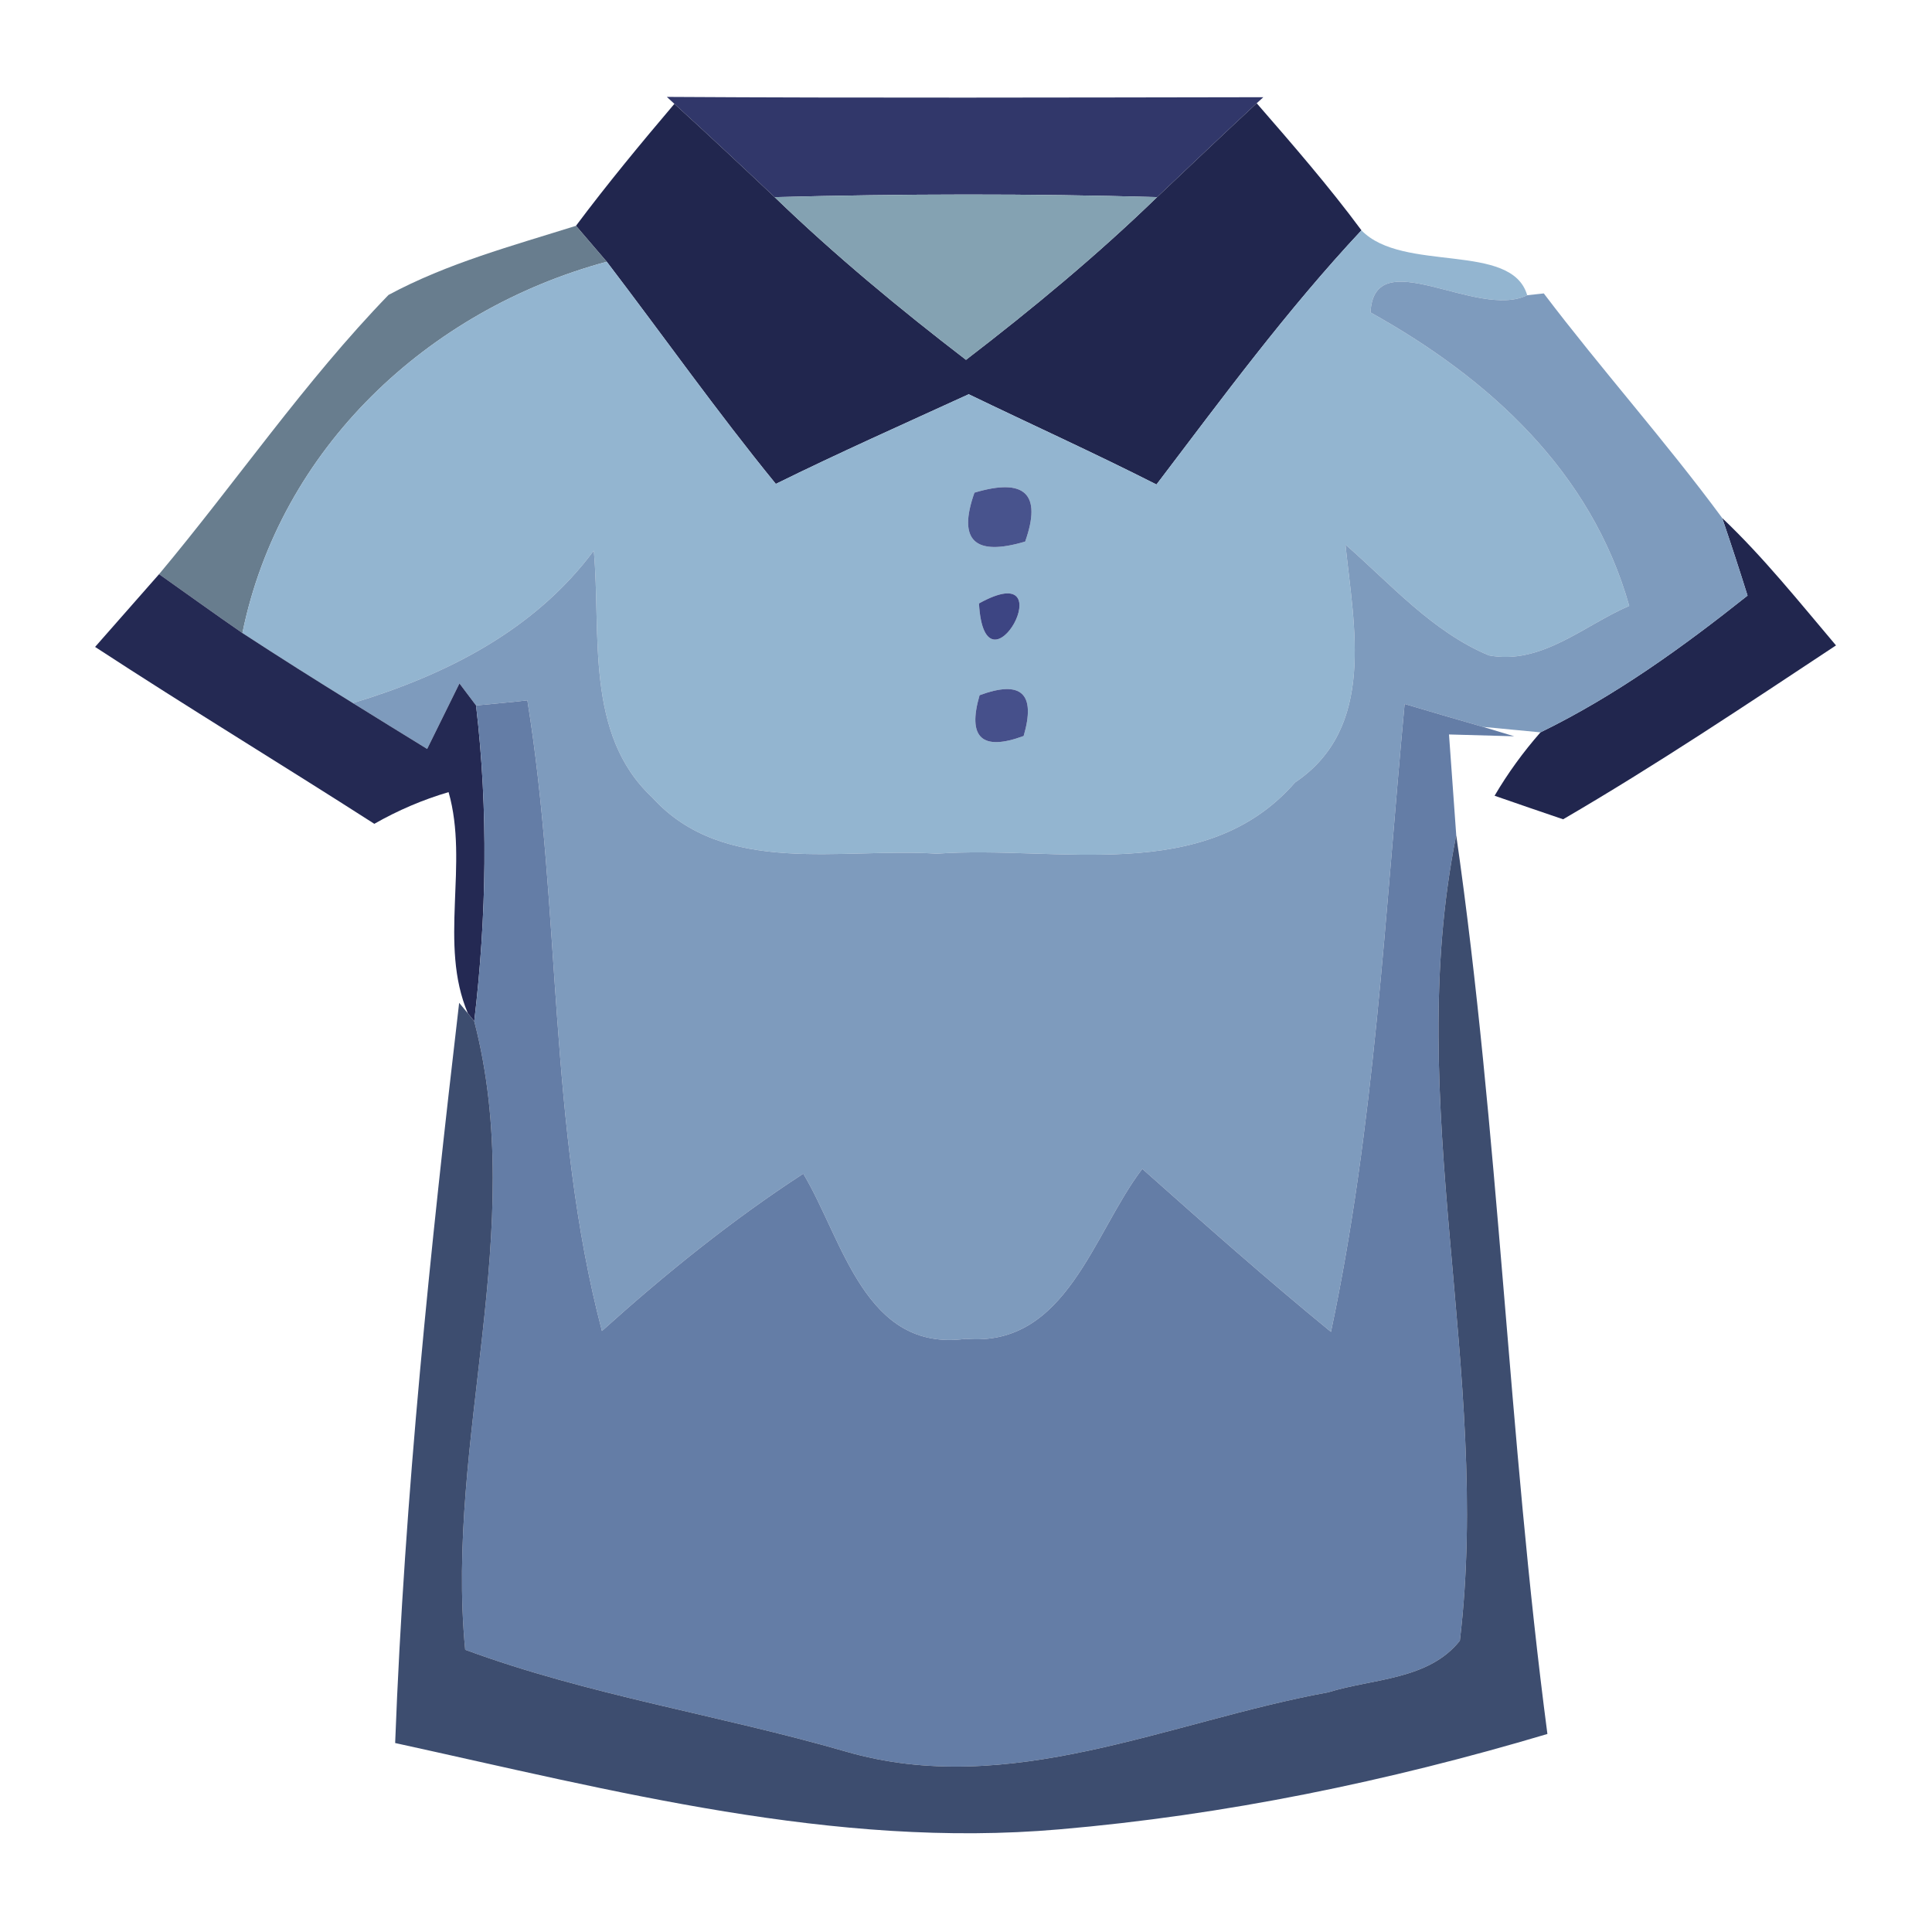 <?xml version="1.0" encoding="UTF-8" ?>
<!DOCTYPE svg PUBLIC "-//W3C//DTD SVG 1.1//EN" "http://www.w3.org/Graphics/SVG/1.1/DTD/svg11.dtd">
<svg width="64pt" height="64pt" viewBox="0 0 64 64" version="1.1" xmlns="http://www.w3.org/2000/svg">
<g id="#31376aff">
<path fill="#31376a" opacity="1.00" d=" M 22.09 3.21 C 28.67 3.25 35.26 3.23 41.85 3.22 L 41.63 3.42 C 40.52 4.45 39.43 5.49 38.33 6.53 C 34.11 6.41 29.88 6.42 25.66 6.53 C 24.56 5.49 23.46 4.46 22.34 3.44 L 22.09 3.21 Z" />
</g>
<g id="#21264eff">
<path fill="#21264e" opacity="1.00" d=" M 22.34 3.44 C 23.46 4.46 24.56 5.49 25.66 6.53 C 27.66 8.46 29.80 10.23 32.00 11.92 C 34.20 10.23 36.34 8.46 38.33 6.53 C 39.43 5.49 40.52 4.45 41.63 3.42 C 42.82 4.79 44.02 6.17 45.10 7.63 C 42.63 10.27 40.49 13.18 38.31 16.05 C 36.26 15.01 34.16 14.06 32.09 13.06 C 29.95 14.04 27.81 14.99 25.70 16.03 C 23.75 13.64 21.97 11.12 20.10 8.67 C 19.84 8.37 19.34 7.78 19.08 7.48 C 20.12 6.09 21.22 4.76 22.34 3.44 Z" />
<path fill="#21264e" opacity="1.00" d=" M 57.05 17.16 C 58.42 18.46 59.60 19.94 60.82 21.38 C 57.84 23.35 54.87 25.34 51.78 27.14 C 51.22 26.95 50.08 26.56 49.51 26.36 C 49.95 25.61 50.46 24.91 51.03 24.26 C 53.51 23.05 55.74 21.44 57.89 19.73 C 57.62 18.87 57.34 18.01 57.05 17.16 Z" />
</g>
<g id="#84a2b2ff">
<path fill="#84a2b2" opacity="1.00" d=" M 25.66 6.53 C 29.88 6.42 34.11 6.41 38.33 6.53 C 36.34 8.46 34.20 10.23 32.00 11.92 C 29.80 10.23 27.66 8.46 25.66 6.53 Z" />
</g>
<g id="#5c7285eb">
<path fill="#5c7285" opacity="0.92" d=" M 12.87 9.77 C 14.82 8.72 16.98 8.14 19.08 7.48 C 19.34 7.78 19.84 8.37 20.10 8.67 C 14.17 10.27 9.28 14.85 8.03 20.97 C 7.10 20.33 6.19 19.67 5.27 19.02 C 7.83 15.96 10.09 12.64 12.87 9.77 Z" />
</g>
<g id="#93b5d0ff">
<path fill="#93b5d0" opacity="1.00" d=" M 38.31 16.05 C 40.49 13.18 42.63 10.27 45.10 7.63 C 46.47 9.05 50.08 8.00 50.59 9.78 C 48.92 10.60 45.52 7.98 45.40 10.35 C 49.32 12.53 52.71 15.61 53.97 20.07 C 52.48 20.71 51.06 22.04 49.32 21.71 C 47.45 20.93 46.07 19.35 44.57 18.04 C 44.85 20.76 45.59 24.11 42.90 25.92 C 39.90 29.36 35.02 27.99 31.03 28.28 C 27.88 28.07 23.99 29.06 21.60 26.41 C 19.36 24.32 19.92 20.98 19.67 18.24 C 17.71 20.88 14.77 22.36 11.69 23.29 C 10.46 22.53 9.24 21.76 8.03 20.97 C 9.28 14.85 14.17 10.27 20.10 8.67 C 21.97 11.12 23.75 13.64 25.70 16.03 C 27.81 14.99 29.95 14.04 32.09 13.06 C 34.16 14.06 36.26 15.01 38.31 16.05 M 32.28 16.32 C 31.72 17.90 32.28 18.44 33.96 17.94 C 34.52 16.36 33.95 15.82 32.28 16.32 M 32.43 19.99 C 32.62 23.36 35.35 18.37 32.43 19.99 M 32.45 23.03 C 32.04 24.44 32.53 24.89 33.91 24.38 C 34.32 22.97 33.83 22.52 32.45 23.03 Z" />
</g>
<g id="#7e9bbdff">
<path fill="#7e9bbd" opacity="1.00" d=" M 45.40 10.35 C 45.52 7.98 48.92 10.60 50.59 9.78 L 51.14 9.72 C 53.05 12.24 55.17 14.61 57.05 17.16 C 57.34 18.01 57.62 18.87 57.89 19.73 C 55.74 21.44 53.51 23.05 51.03 24.26 C 50.56 24.22 49.61 24.12 49.13 24.08 C 48.26 23.83 47.40 23.58 46.53 23.32 C 45.88 30.26 45.54 37.28 44.09 44.12 C 41.96 42.38 39.90 40.55 37.84 38.72 C 36.21 40.85 35.33 44.64 31.99 44.35 C 28.65 44.80 27.93 41.09 26.61 38.88 C 24.24 40.42 22.04 42.20 19.94 44.09 C 18.15 37.28 18.59 30.13 17.47 23.20 C 17.05 23.25 16.20 23.33 15.77 23.37 C 15.63 23.19 15.36 22.82 15.22 22.64 L 14.15 24.81 C 13.53 24.43 12.30 23.67 11.69 23.29 C 14.77 22.36 17.71 20.88 19.67 18.24 C 19.92 20.98 19.36 24.32 21.60 26.41 C 23.99 29.06 27.88 28.07 31.03 28.28 C 35.02 27.99 39.90 29.36 42.90 25.92 C 45.59 24.11 44.85 20.76 44.57 18.04 C 46.07 19.35 47.45 20.93 49.32 21.71 C 51.06 22.04 52.48 20.71 53.97 20.07 C 52.71 15.61 49.32 12.53 45.40 10.35 Z" />
</g>
<g id="#48538dff">
<path fill="#48538d" opacity="1.00" d=" M 32.28 16.32 C 33.95 15.82 34.52 16.36 33.96 17.94 C 32.28 18.44 31.72 17.90 32.28 16.32 Z" />
</g>
<g id="#242953ff">
<path fill="#242953" opacity="1.00" d=" M 5.27 19.02 C 6.19 19.67 7.10 20.33 8.03 20.97 C 9.24 21.76 10.46 22.53 11.69 23.29 C 12.30 23.67 13.53 24.43 14.15 24.81 L 15.22 22.64 C 15.36 22.82 15.63 23.19 15.77 23.37 C 16.18 26.85 16.12 30.37 15.71 33.83 L 15.50 33.57 C 14.52 31.27 15.54 28.63 14.86 26.24 C 14.01 26.49 13.19 26.84 12.40 27.29 C 9.33 25.32 6.21 23.43 3.15 21.43 C 3.86 20.63 4.56 19.82 5.27 19.02 Z" />
</g>
<g id="#3d4583ff">
<path fill="#3d4583" opacity="1.00" d=" M 32.43 19.99 C 35.35 18.37 32.62 23.36 32.43 19.99 Z" />
</g>
<g id="#647da6ff">
<path fill="#647da6" opacity="1.00" d=" M 15.77 23.37 C 16.20 23.33 17.05 23.25 17.47 23.20 C 18.59 30.13 18.15 37.28 19.94 44.09 C 22.04 42.20 24.24 40.42 26.61 38.88 C 27.93 41.09 28.65 44.80 31.99 44.35 C 35.33 44.64 36.21 40.85 37.84 38.72 C 39.90 40.55 41.96 42.38 44.09 44.12 C 45.54 37.28 45.88 30.26 46.53 23.32 C 47.40 23.58 48.26 23.83 49.13 24.08 L 50.16 24.39 L 48.00 24.33 C 48.06 25.16 48.18 26.84 48.24 27.67 C 46.45 36.53 49.42 45.46 48.36 54.35 C 47.32 55.66 45.47 55.60 44.00 56.06 C 38.73 57.02 33.44 59.60 28.01 58.02 C 23.83 56.81 19.50 56.16 15.41 54.65 C 14.74 47.68 17.50 40.72 15.71 33.83 C 16.12 30.37 16.18 26.85 15.77 23.37 Z" />
</g>
<g id="#46508bff">
<path fill="#46508b" opacity="1.00" d=" M 32.45 23.03 C 33.83 22.52 34.32 22.97 33.91 24.38 C 32.53 24.89 32.04 24.44 32.45 23.03 Z" />
</g>
<g id="#3d4d6fff">
<path fill="#3d4d6f" opacity="1.00" d=" M 48.24 27.67 C 49.66 37.55 49.96 47.55 51.26 57.44 C 45.99 59.01 40.57 60.13 35.09 60.60 C 27.63 61.25 20.32 59.32 13.09 57.74 C 13.40 49.54 14.26 41.36 15.21 33.22 L 15.50 33.57 L 15.71 33.83 C 17.50 40.72 14.74 47.68 15.41 54.65 C 19.50 56.16 23.83 56.81 28.01 58.02 C 33.44 59.60 38.73 57.02 44.00 56.06 C 45.47 55.60 47.32 55.66 48.36 54.35 C 49.42 45.46 46.45 36.53 48.24 27.67 Z" />
</g>
</svg>
